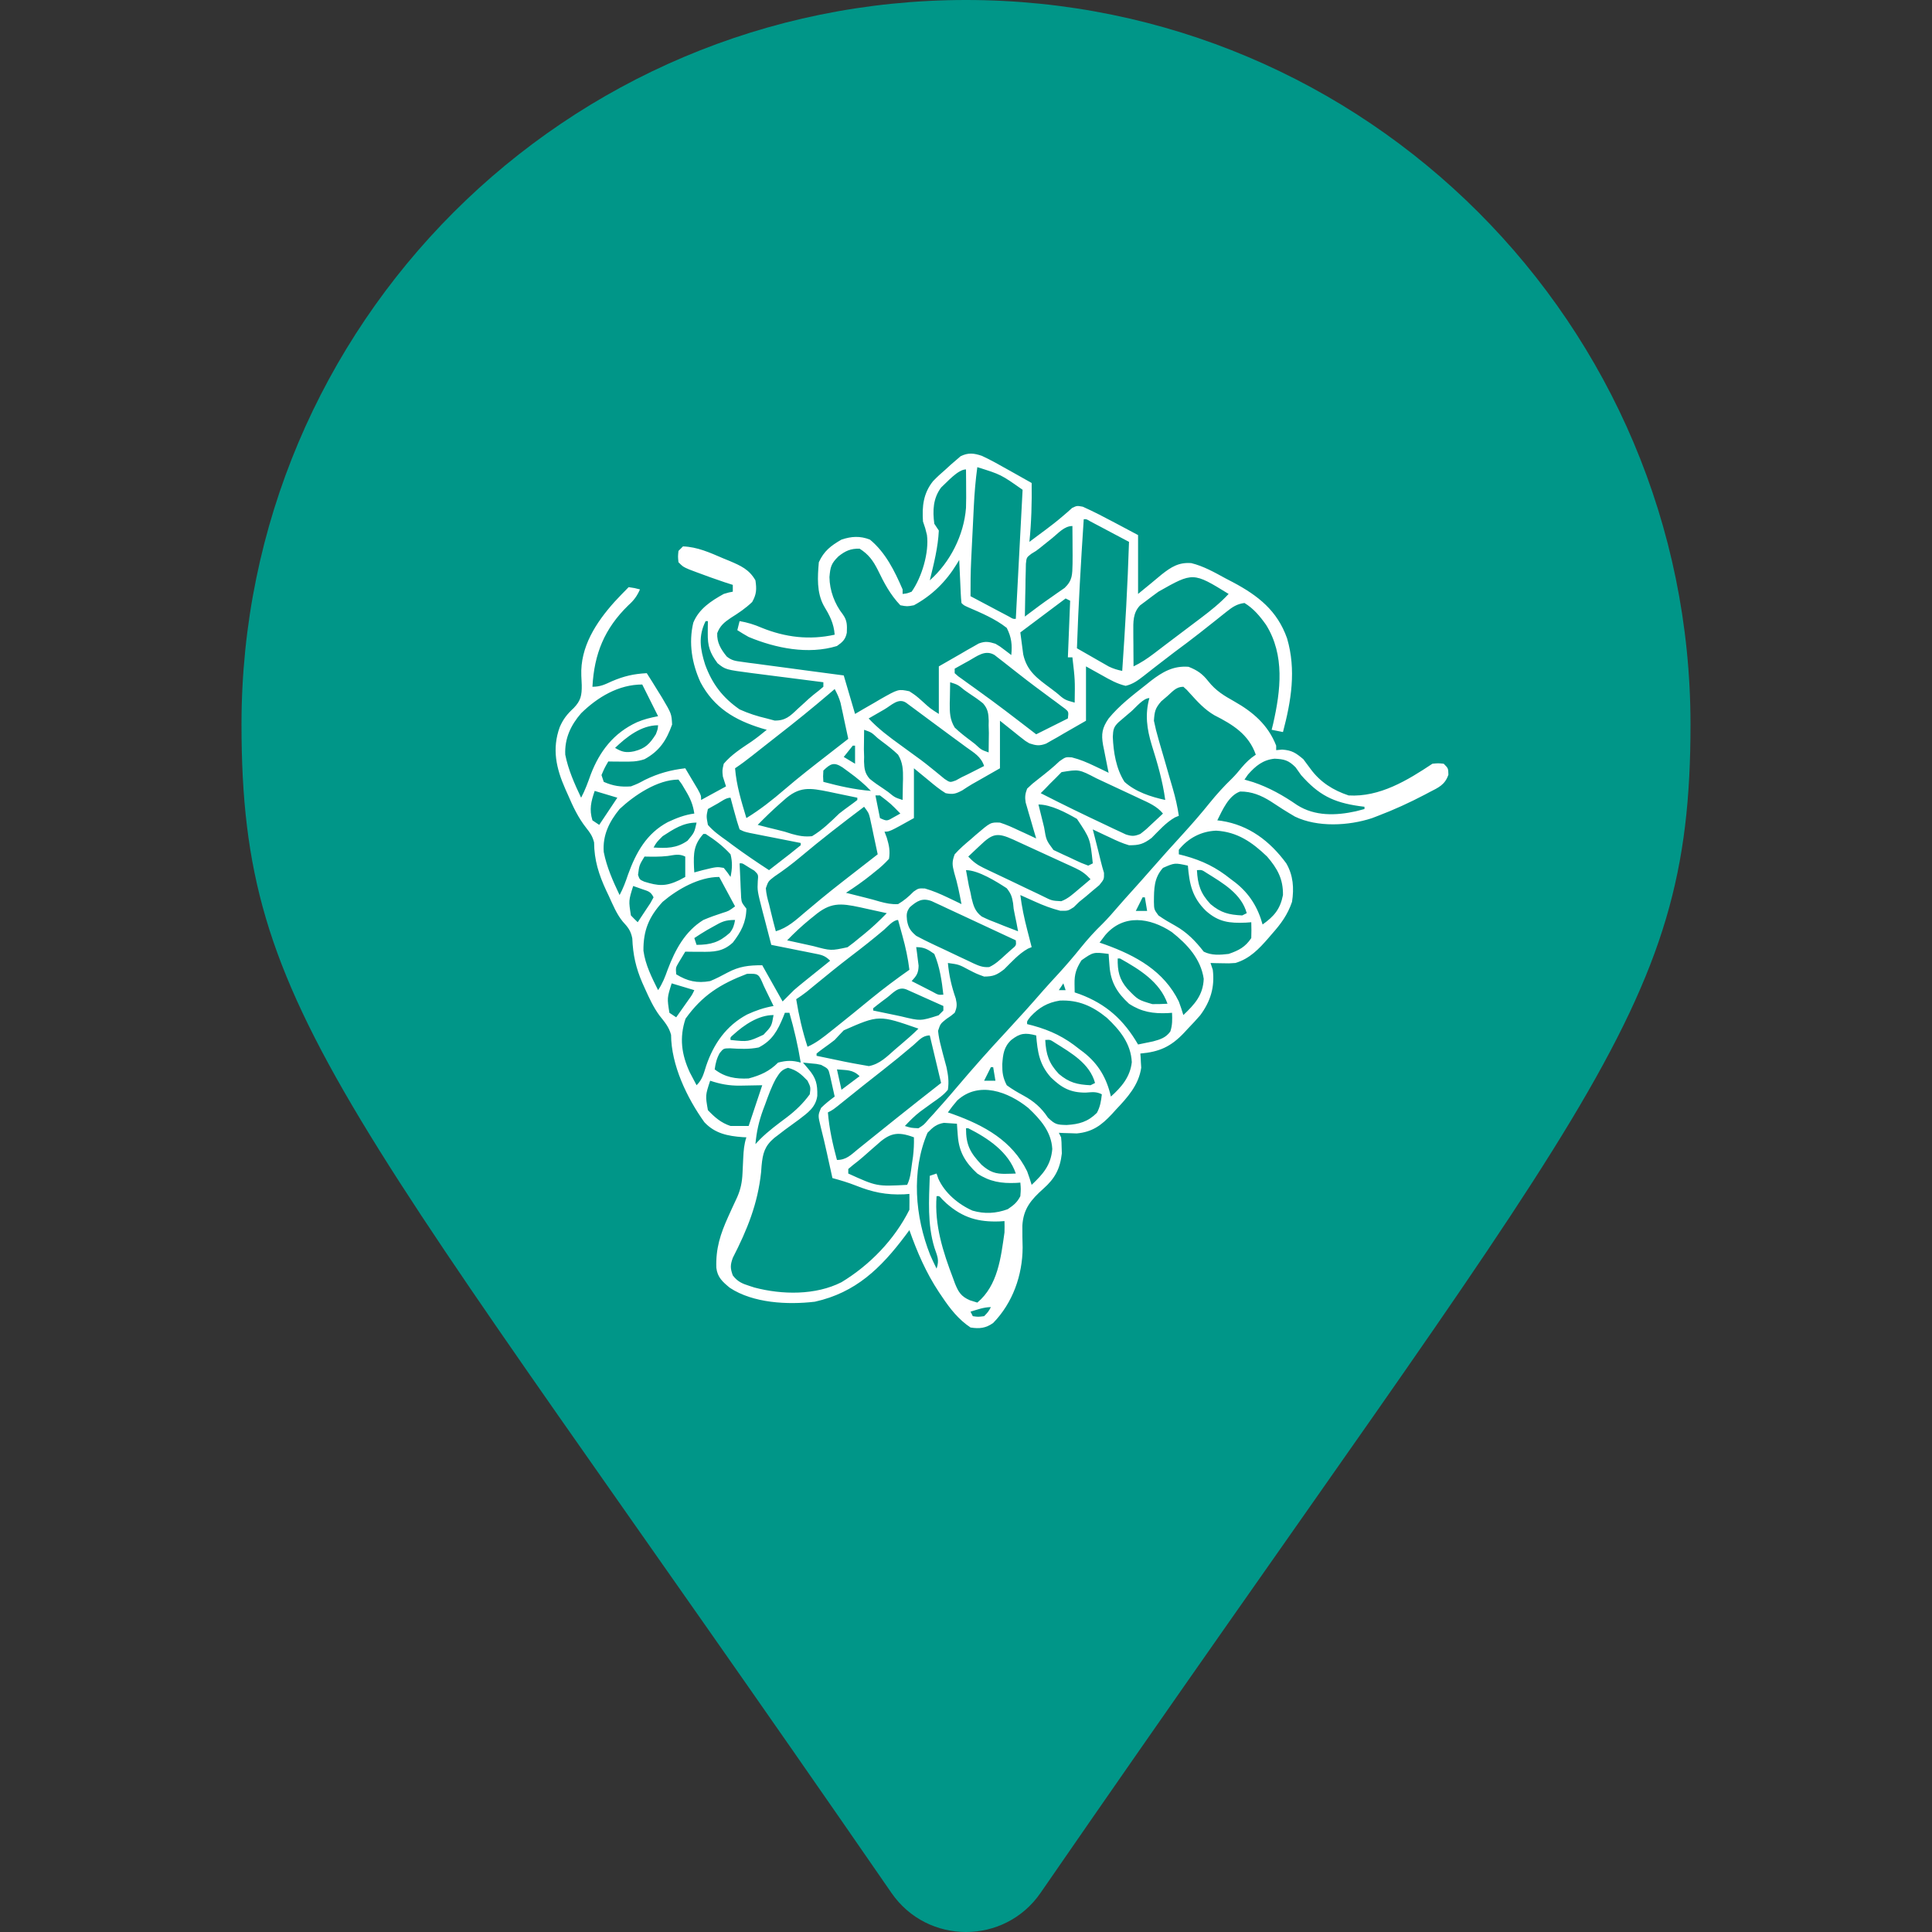 <svg
  xmlns="http://www.w3.org/2000/svg"
  viewBox="-64 -64 128 128"
  id="frog"
  class="pin"
>
  <rect x="-64" y="-64" width="128" height="128" fill="#333333" stroke="none"/>
  <g class="drop">
    <path
      fill="#009688"
      transform="scale(0.25) translate(-192,-256)"
      d="M172.268 501.67C26.97 291.031 0 269.413 0 192 0 85.961 85.961 0 192 0s192 85.961 192 192c0 77.413-26.97 99.031-172.268 309.67-9.535 13.774-29.93 13.773-39.464 0z"
    />
    <path
      fill="#ffffff"
      transform="translate(0,-20) scale(0.15) translate(-240,-156)"
              d="M 247.00,64.00
           C 250.93,65.83 254.68,67.92 258.44,70.06
             259.46,70.63 260.47,71.20 261.52,71.78
             264.02,73.18 266.51,74.58 269.00,76.00
             269.12,84.73 268.89,93.31 268.00,102.00
             269.81,100.65 271.63,99.29 273.44,97.94
             273.98,97.53 274.53,97.13 275.09,96.72
             277.66,94.80 280.15,92.87 282.59,90.77
             283.34,90.13 284.10,89.48 284.88,88.81
             285.53,88.22 286.19,87.63 286.87,87.02
             289.00,86.00 289.00,86.00 291.58,86.47
             296.46,88.65 301.16,91.11 305.88,93.62
             309.22,95.40 312.56,97.17 316.00,99.00
             316.00,107.58 316.00,116.16 316.00,125.00
             321.21,120.75 321.21,120.75 326.38,116.44
             330.63,113.08 334.00,110.95 339.52,111.39
             344.96,112.73 349.74,115.46 354.62,118.12
             355.72,118.69 356.81,119.26 357.94,119.85
             369.06,125.78 377.50,132.39 381.81,144.62
             385.91,158.57 383.64,172.22 380.00,186.00
             378.35,185.67 376.70,185.34 375.00,185.00
             375.32,183.69 375.32,183.69 375.66,182.35
             378.99,167.65 380.87,152.08 372.57,138.70
             369.88,134.89 367.03,131.44 363.00,129.00
             359.67,129.41 357.68,130.78 355.09,132.84
             354.36,133.43 353.62,134.01 352.86,134.61
             352.08,135.23 351.30,135.86 350.50,136.50
             348.87,137.79 347.23,139.08 345.60,140.37
             344.81,140.99 344.02,141.62 343.20,142.27
             339.54,145.15 335.82,147.92 332.08,150.69
             329.66,152.51 327.27,154.35 324.89,156.21
             324.17,156.77 323.45,157.32 322.72,157.89
             321.31,158.98 319.91,160.08 318.52,161.19
             315.87,163.23 313.79,164.81 310.52,165.59
             306.72,164.70 303.56,162.91 300.19,161.00
             297.82,159.68 295.44,158.36 293.00,157.00
             293.00,164.92 293.00,172.84 293.00,181.00
             289.80,182.84 286.61,184.67 283.31,186.56
             282.31,187.15 281.32,187.73 280.29,188.33
             279.49,188.78 278.69,189.23 277.86,189.69
             276.65,190.39 276.65,190.39 275.40,191.10
             272.44,192.21 270.98,191.98 268.00,191.00
             266.24,189.97 266.24,189.97 264.67,188.71
             264.15,188.31 263.64,187.91 263.11,187.49
             262.16,186.72 262.16,186.72 261.19,185.94
             259.15,184.31 257.10,182.68 255.00,181.00
             255.00,187.93 255.00,194.86 255.00,202.00
             248.31,205.81 248.31,205.81 246.24,207.00
             245.68,207.31 245.12,207.63 244.55,207.96
             243.94,208.30 243.33,208.65 242.71,209.00
             241.22,209.87 239.78,210.81 238.36,211.76
             235.46,213.29 234.23,213.65 231.00,213.00
             228.37,211.39 226.05,209.48 223.69,207.50
             221.48,205.69 219.27,203.87 217.00,202.00
             217.00,209.26 217.00,216.52 217.00,224.00
             206.25,230.00 206.25,230.00 204.00,230.00
             204.33,230.87 204.66,231.73 205.00,232.62
             206.05,236.18 206.52,238.33 206.00,242.00
             203.98,244.19 202.20,245.84 199.88,247.62
             199.31,248.09 198.74,248.55 198.15,249.03
             194.57,251.91 190.86,254.50 187.00,257.00
             189.87,257.75 192.75,258.48 195.63,259.17
             197.75,259.69 199.85,260.26 201.93,260.89
             204.77,261.65 207.05,262.15 210.00,262.00
             212.66,260.42 214.67,258.71 216.83,256.50
             219.00,255.00 219.00,255.00 221.83,255.09
             225.38,256.11 228.55,257.47 231.88,259.06
             233.03,259.61 234.18,260.16 235.37,260.72
             236.24,261.14 237.10,261.57 238.00,262.00
             237.11,257.32 236.23,252.74 234.81,248.19
             233.90,244.63 233.74,243.42 235.00,240.00
             237.21,237.50 239.70,235.39 242.25,233.25
             243.25,232.37 243.25,232.37 244.28,231.46
             250.87,225.83 250.87,225.83 255.00,226.00
             257.89,226.92 260.58,228.14 263.31,229.44
             264.42,229.95 264.42,229.95 265.56,230.46
             267.38,231.30 269.19,232.15 271.00,233.00
             270.63,231.75 270.25,230.49 269.87,229.20
             269.39,227.55 268.91,225.90 268.44,224.25
             268.19,223.43 267.94,222.60 267.69,221.75
             267.46,220.95 267.23,220.15 267.00,219.33
             266.78,218.59 266.57,217.86 266.35,217.11
             265.95,214.70 266.14,213.27 267.00,211.00
             269.29,208.82 269.29,208.82 272.19,206.56
             275.35,204.09 278.41,201.65 281.31,198.88
             284.00,197.00 284.00,197.00 286.74,197.19
             290.38,198.09 293.49,199.44 296.88,201.06
             298.03,201.61 299.18,202.16 300.37,202.72
             301.24,203.14 302.10,203.57 303.00,204.00
             302.87,203.37 302.73,202.74 302.60,202.09
             302.04,199.40 301.52,196.70 301.00,194.00
             300.85,193.26 300.70,192.53 300.54,191.77
             299.67,186.79 300.15,184.15 303.00,180.00
             307.72,174.24 313.67,169.71 319.50,165.12
             320.21,164.55 320.92,163.98 321.66,163.39
             326.78,159.45 331.56,156.65 338.29,157.18
             342.20,158.71 344.46,160.30 347.06,163.62
             350.33,167.74 353.93,169.92 358.44,172.44
             366.76,177.15 373.42,182.83 377.00,192.00
             377.00,192.66 377.00,193.32 377.00,194.00
             377.87,193.92 378.73,193.84 379.62,193.75
             384.01,194.07 385.62,195.18 389.00,198.00
             390.11,199.44 391.19,200.90 392.25,202.38
             396.54,208.18 402.18,211.73 409.00,214.00
             422.70,214.81 434.99,207.34 446.00,200.00
             448.56,199.75 448.56,199.75 451.00,200.00
             453.00,202.00 453.00,202.00 453.07,204.84
             451.58,209.25 448.75,210.50 444.81,212.50
             443.73,213.07 443.73,213.07 442.63,213.66
             435.92,217.17 429.09,220.31 422.00,223.00
             421.11,223.34 420.23,223.68 419.32,224.03
             408.99,227.43 395.26,228.15 385.30,223.35
             381.64,221.21 378.06,218.96 374.54,216.59
             370.34,213.96 366.12,212.22 361.07,212.27
             356.00,214.05 353.28,220.43 351.00,225.00
             351.61,225.07 352.21,225.15 352.84,225.23
             364.99,227.13 374.22,234.14 381.45,243.97
             384.55,249.28 384.93,254.98 384.00,261.00
             382.04,266.73 379.12,270.69 375.12,275.19
             374.35,276.09 374.35,276.09 373.56,277.01
             369.37,281.82 365.28,286.13 359.00,288.00
             356.11,288.20 356.11,288.20 353.19,288.12
             352.21,288.11 351.24,288.09 350.23,288.07
             349.49,288.05 348.76,288.02 348.00,288.00
             348.33,288.99 348.66,289.98 349.00,291.00
             349.93,298.63 348.03,304.91 343.46,311.08
             341.74,313.08 339.96,314.98 338.12,316.88
             337.53,317.52 336.93,318.17 336.31,318.84
             330.47,325.00 325.38,327.28 317.00,328.00
             317.05,328.56 317.09,329.11 317.14,329.69
             317.18,330.45 317.21,331.21 317.25,332.00
             317.30,332.74 317.34,333.48 317.39,334.25
             316.31,341.88 311.32,347.41 306.19,352.81
             305.60,353.47 305.01,354.12 304.40,354.79
             299.78,359.72 295.84,362.64 288.91,363.29
             287.50,363.24 287.50,363.24 286.06,363.19
             285.10,363.16 284.15,363.13 283.16,363.11
             282.45,363.07 281.73,363.04 281.00,363.00
             281.33,363.66 281.66,364.32 282.00,365.00
             282.20,367.10 282.20,367.10 282.25,369.62
             282.29,370.85 282.29,370.85 282.33,372.10
             281.56,378.93 279.27,383.19 274.16,387.71
             268.72,392.58 265.33,396.55 264.89,404.00
             264.87,407.24 264.92,410.46 265.01,413.69
             264.96,425.98 260.60,438.18 252.00,447.00
             248.74,449.32 245.94,449.62 242.00,449.00
             236.69,445.47 232.94,440.68 229.44,435.44
             228.97,434.74 228.49,434.04 228.01,433.33
             222.36,424.79 218.40,415.64 215.00,406.00
             214.36,406.86 213.72,407.71 213.06,408.60
             202.35,422.81 191.30,433.60 173.24,437.61
             161.24,439.04 145.95,438.25 135.69,431.47
             132.48,428.83 130.21,426.83 129.73,422.64
             129.43,414.10 131.51,407.72 135.00,400.00
             135.47,398.97 135.93,397.94 136.41,396.88
             137.25,395.02 138.11,393.18 138.98,391.34
             140.48,387.90 141.11,384.73 141.28,381.00
             141.32,380.26 141.36,379.51 141.39,378.75
             141.47,377.21 141.54,375.66 141.61,374.11
             141.77,370.87 141.97,368.10 143.00,365.00
             142.44,364.97 141.89,364.95 141.31,364.92
             134.77,364.44 129.07,363.30 124.45,358.33
             116.69,347.52 109.82,333.09 109.73,319.72
             108.78,316.18 106.86,314.05 104.61,311.20
             101.93,307.54 100.10,303.56 98.25,299.44
             97.86,298.57 97.46,297.70 97.06,296.80
             94.20,290.19 92.90,284.39 92.61,277.16
             91.94,273.71 90.72,272.24 88.38,269.69
             85.68,266.38 84.08,262.42 82.31,258.56
             81.92,257.74 81.53,256.92 81.13,256.08
             77.82,248.98 75.79,242.59 75.73,234.72
             74.96,231.86 74.07,230.62 72.25,228.32
             68.69,223.80 66.46,219.02 64.19,213.75
             63.79,212.87 63.40,211.98 62.99,211.07
             59.00,202.01 57.06,193.49 60.56,183.81
             62.13,180.19 63.88,178.04 66.75,175.38
             69.87,172.13 70.34,169.78 70.28,165.29
             70.22,163.89 70.15,162.48 70.09,161.07
             69.58,148.39 76.55,137.67 84.75,128.50
             86.80,126.30 88.87,124.13 91.00,122.00
             93.62,122.38 93.62,122.38 96.00,123.00
             94.68,125.98 93.30,127.84 90.88,130.00
             80.25,140.36 75.79,151.50 75.00,166.00
             78.53,166.00 80.42,165.02 83.62,163.56
             88.91,161.29 93.28,160.29 99.00,160.00
             100.70,162.65 102.36,165.31 104.00,168.00
             104.56,168.90 105.12,169.80 105.70,170.73
             109.94,177.91 109.94,177.91 110.19,182.69
             107.70,189.64 104.64,194.39 98.00,198.00
             94.58,199.14 91.91,199.10 88.31,199.06
             87.13,199.05 85.95,199.04 84.74,199.04
             83.83,199.02 82.93,199.01 82.00,199.00
             80.37,201.83 80.37,201.83 79.00,205.00
             79.33,205.99 79.66,206.98 80.00,208.00
             84.11,209.82 87.54,210.32 92.00,210.00
             95.10,208.79 95.10,208.79 98.19,207.12
             104.09,204.25 109.50,202.76 116.00,202.00
             117.17,203.96 118.34,205.91 119.50,207.88
             120.47,209.51 120.47,209.51 121.47,211.18
             123.00,214.00 123.00,214.00 123.00,216.00
             126.63,214.02 130.26,212.04 134.00,210.00
             133.55,208.58 133.09,207.15 132.62,205.69
             132.31,202.94 132.31,202.94 133.00,200.00
             136.37,195.98 140.94,193.11 145.26,190.20
             147.60,188.58 149.80,186.81 152.00,185.00
             151.24,184.78 150.48,184.56 149.69,184.34
             137.80,180.68 128.72,175.25 122.75,164.06
             118.95,155.78 117.41,146.68 119.55,137.70
             122.07,131.57 127.35,128.13 133.00,125.00
             135.31,124.31 135.31,124.31 137.00,124.00
             137.00,123.01 137.00,122.02 137.00,121.00
             135.78,120.61 134.57,120.22 133.31,119.81
             129.20,118.44 125.12,116.96 121.06,115.44
             119.41,114.82 119.41,114.82 117.72,114.18
             115.00,113.00 115.00,113.00 113.00,111.00
             112.75,108.50 112.75,108.50 113.00,106.00
             113.66,105.34 114.32,104.68 115.00,104.00
             121.39,104.24 126.87,106.75 132.69,109.25
             133.62,109.63 134.56,110.02 135.53,110.41
             140.47,112.52 144.23,114.15 147.00,119.00
             147.56,122.92 147.51,125.09 145.56,128.56
             142.64,131.35 139.54,133.44 136.12,135.57
             133.23,137.52 131.37,139.03 130.12,142.31
             129.93,146.50 131.72,149.41 134.30,152.62
             136.51,154.41 138.12,154.61 140.93,154.98
             141.93,155.12 142.93,155.26 143.96,155.41
             145.04,155.54 146.12,155.68 147.23,155.82
             148.34,155.98 149.44,156.13 150.58,156.28
             154.11,156.76 157.65,157.23 161.19,157.69
             163.58,158.01 165.98,158.33 168.37,158.66
             174.25,159.45 180.12,160.23 186.00,161.00
             187.65,166.61 189.30,172.22 191.00,178.00
             192.84,176.92 192.84,176.92 194.73,175.81
             196.36,174.87 197.99,173.94 199.62,173.00
             200.43,172.52 201.24,172.05 202.07,171.55
             210.14,166.97 210.14,166.97 215.00,168.00
             217.92,169.93 217.92,169.93 220.75,172.44
             224.15,175.55 224.15,175.55 228.00,178.00
             228.00,171.07 228.00,164.14 228.00,157.00
             231.22,155.13 234.45,153.28 237.69,151.44
             238.60,150.90 239.51,150.37 240.45,149.82
             241.34,149.32 242.22,148.82 243.14,148.31
             244.35,147.61 244.35,147.61 245.60,146.90
             248.52,145.81 250.05,146.09 253.00,147.00
             255.02,148.19 255.02,148.19 256.81,149.56
             257.42,150.02 258.02,150.47 258.64,150.94
             259.09,151.29 259.54,151.64 260.00,152.00
             260.46,147.43 260.10,144.12 258.00,140.00
             252.90,135.97 246.76,133.41 240.83,130.84
             239.00,130.00 239.00,130.00 238.00,129.00
             237.84,127.59 237.75,126.17 237.68,124.75
             237.62,123.47 237.62,123.47 237.56,122.16
             237.52,121.26 237.48,120.36 237.44,119.44
             237.39,118.54 237.35,117.63 237.31,116.71
             237.20,114.47 237.10,112.24 237.00,110.00
             236.63,110.61 236.26,111.22 235.88,111.85
             231.14,119.58 225.01,125.65 217.00,130.00
             214.00,130.56 214.00,130.56 211.00,130.00
             206.53,125.31 203.84,120.18 201.04,114.39
             198.95,110.27 197.01,107.54 193.00,105.00
             189.04,104.92 186.72,105.99 183.69,108.38
             180.42,111.57 180.08,113.06 179.69,117.56
             179.75,123.46 181.97,129.42 185.61,134.05
             187.57,136.81 187.48,138.80 187.36,142.10
             186.80,145.08 185.44,146.30 183.00,148.00
             170.32,151.89 155.90,148.97 144.00,144.00
             142.31,143.04 140.63,142.06 139.00,141.00
             139.50,139.02 139.50,139.02 140.00,137.00
             143.49,137.60 146.50,138.53 149.75,139.94
             160.18,144.17 170.87,145.47 182.00,143.00
             181.61,137.90 179.74,134.43 177.16,130.15
             174.01,124.30 174.43,117.47 175.00,111.00
             177.27,106.03 180.30,103.70 185.00,101.00
             189.38,99.54 193.21,99.30 197.56,101.00
             204.49,106.69 208.49,114.90 212.00,123.00
             212.00,123.66 212.00,124.32 212.00,125.00
             213.95,124.79 213.95,124.79 216.00,124.00
             220.48,117.65 223.78,106.65 222.75,98.94
             222.03,95.97 222.03,95.97 221.00,93.00
             220.55,86.30 221.14,80.59 225.44,75.19
             227.21,73.34 229.06,71.67 231.00,70.00
             231.73,69.33 232.46,68.66 233.21,67.97
             233.97,67.32 234.72,66.67 235.50,66.00
             236.19,65.40 236.88,64.80 237.59,64.19
             241.03,62.49 243.48,62.83 247.00,64.00 Z
           M 245.00,69.00
           C 244.22,74.74 243.74,80.43 243.46,86.21
             243.40,87.50 243.40,87.50 243.33,88.81
             243.24,90.60 243.16,92.40 243.07,94.20
             242.94,96.93 242.80,99.65 242.66,102.38
             242.58,104.14 242.49,105.90 242.40,107.65
             242.36,108.46 242.32,109.26 242.28,110.09
             242.03,115.40 241.97,120.68 242.00,126.00
             245.14,127.67 248.29,129.34 251.44,131.00
             252.34,131.48 253.23,131.95 254.16,132.45
             255.44,133.12 255.44,133.12 256.75,133.81
             257.93,134.44 257.93,134.44 259.14,135.08
             260.80,136.07 260.80,136.07 262.00,136.00
             262.99,117.19 263.98,98.38 265.00,79.00
             255.43,72.26 255.43,72.26 245.00,69.00 Z
           M 229.00,78.00
           C 225.43,82.83 225.23,88.16 226.00,94.00
             226.66,94.99 227.32,95.98 228.00,97.00
             227.64,104.52 225.79,111.71 224.00,119.00
             233.03,111.04 239.09,98.94 240.00,87.00
             240.10,84.00 240.10,81.00 240.06,78.00
             240.06,77.23 240.05,76.45 240.05,75.65
             240.04,73.77 240.02,71.88 240.00,70.00
             236.42,70.00 231.56,75.71 229.00,78.00 Z
           M 292.00,92.00
           C 290.75,110.99 289.64,129.97 289.00,149.00
             291.58,150.49 294.16,151.96 296.75,153.44
             297.48,153.86 298.21,154.28 298.96,154.71
             299.67,155.12 300.38,155.52 301.11,155.93
             302.08,156.49 302.08,156.49 303.08,157.06
             305.04,158.02 306.87,158.55 309.00,159.00
             310.31,140.00 311.40,121.03 312.00,102.00
             308.86,100.33 305.71,98.66 302.56,97.00
             301.66,96.52 300.77,96.05 299.84,95.55
             298.99,95.10 298.13,94.65 297.25,94.19
             296.46,93.77 295.67,93.35 294.86,92.92
             293.20,91.93 293.20,91.93 292.00,92.00 Z
           M 278.12,100.31
           C 276.88,101.31 275.63,102.31 274.38,103.30
             273.83,103.75 273.28,104.19 272.71,104.65
             271.00,106.00 271.00,106.00 268.83,107.29
             266.74,108.91 266.74,108.91 266.45,111.73
             266.43,112.80 266.41,113.87 266.39,114.98
             266.36,116.14 266.33,117.31 266.29,118.51
             266.28,119.72 266.26,120.94 266.25,122.19
             266.22,123.41 266.19,124.64 266.16,125.90
             266.09,128.94 266.04,131.97 266.00,135.00
             266.50,134.62 267.01,134.24 267.52,133.85
             270.77,131.40 274.02,128.96 277.37,126.66
             278.38,125.94 279.39,125.23 280.44,124.50
             281.98,123.43 281.98,123.43 283.56,122.34
             287.07,118.97 286.93,116.45 287.06,111.74
             287.10,109.20 287.09,106.67 287.06,104.12
             287.06,103.25 287.05,102.37 287.05,101.46
             287.04,99.31 287.02,97.15 287.00,95.00
             283.42,95.00 280.82,98.13 278.12,100.31 Z
           M 325.00,124.00
           C 324.04,124.71 323.08,125.41 322.09,126.14
             320.75,127.15 320.75,127.15 319.38,128.19
             318.56,128.80 317.74,129.41 316.90,130.04
             313.68,133.36 313.87,137.42 313.90,141.86
             313.91,142.75 313.91,143.64 313.91,144.55
             313.92,145.46 313.93,146.37 313.94,147.31
             313.94,148.24 313.95,149.18 313.95,150.13
             313.96,152.42 313.98,154.71 314.00,157.00
             317.28,155.41 320.03,153.59 322.94,151.38
             323.98,150.58 325.02,149.79 326.09,148.98
             326.69,148.52 327.30,148.06 327.91,147.59
             330.36,145.72 332.82,143.87 335.28,142.02
             337.17,140.60 339.05,139.17 340.94,137.75
             341.85,137.06 342.76,136.38 343.70,135.67
             348.10,132.34 352.24,129.05 356.00,125.00
             340.30,115.33 340.30,115.33 325.00,124.00 Z
           M 284.00,127.00
           C 274.10,134.43 274.10,134.43 264.00,142.00
             264.27,144.04 264.54,146.08 264.81,148.19
             264.96,149.34 265.11,150.48 265.27,151.67
             266.92,159.21 271.63,162.40 277.56,166.81
             278.34,167.41 279.12,168.01 279.93,168.62
             283.59,171.79 283.59,171.79 288.00,173.00
             288.16,162.95 288.16,162.95 287.00,153.00
             286.34,153.00 285.68,153.00 285.00,153.00
             285.33,144.75 285.66,136.50 286.00,128.00
             285.34,127.67 284.68,127.34 284.00,127.00 Z
           M 125.00,137.00
           C 121.68,143.64 122.61,149.32 124.75,156.12
             127.86,164.71 132.48,170.77 140.00,176.00
             143.91,177.77 147.82,179.03 152.00,180.00
             153.14,180.30 154.28,180.61 155.45,180.92
             160.23,181.03 162.35,178.95 165.62,175.81
             166.72,174.82 167.82,173.83 168.91,172.83
             169.43,172.35 169.95,171.87 170.48,171.37
             171.89,170.10 173.39,168.92 174.90,167.76
             175.59,167.18 176.29,166.60 177.00,166.00
             177.00,165.34 177.00,164.68 177.00,164.00
             175.89,163.86 174.77,163.72 173.62,163.57
             169.46,163.05 165.31,162.51 161.15,161.97
             159.35,161.74 157.56,161.51 155.76,161.29
             153.17,160.96 150.58,160.62 148.00,160.29
             146.80,160.14 146.80,160.14 145.59,159.99
             133.79,158.44 133.79,158.44 130.26,155.60
             126.83,150.95 125.87,148.02 125.94,142.31
             125.95,141.32 125.96,140.32 125.96,139.30
             125.98,138.54 125.99,137.78 126.00,137.00
             125.67,137.00 125.34,137.00 125.00,137.00 Z
           M 241.31,154.50
           C 240.71,154.83 240.10,155.17 239.47,155.51
             237.98,156.34 236.49,157.17 235.00,158.00
             235.00,158.66 235.00,159.32 235.00,160.00
             236.53,161.40 236.53,161.40 238.56,162.80
             239.33,163.36 240.10,163.92 240.90,164.50
             241.73,165.10 242.57,165.69 243.44,166.31
             245.17,167.57 246.91,168.83 248.64,170.09
             249.53,170.73 250.42,171.38 251.33,172.04
             255.49,175.10 259.59,178.23 263.69,181.38
             264.42,181.94 265.16,182.51 265.92,183.09
             267.61,184.39 269.31,185.69 271.00,187.00
             275.62,184.69 280.24,182.38 285.00,180.00
             285.35,177.05 285.35,177.05 283.71,175.67
             283.11,175.23 282.50,174.78 281.88,174.32
             280.86,173.55 280.86,173.55 279.82,172.77
             279.07,172.23 278.33,171.69 277.56,171.12
             276.01,169.97 274.46,168.81 272.90,167.65
             271.69,166.76 271.69,166.76 270.46,165.84
             268.01,164.01 265.60,162.14 263.19,160.25
             262.43,159.66 261.66,159.06 260.87,158.44
             259.39,157.29 257.92,156.13 256.45,154.96
             255.78,154.44 255.11,153.92 254.41,153.39
             253.83,152.92 253.24,152.46 252.63,151.99
             248.51,149.49 244.98,152.44 241.31,154.50 Z
           M 233.00,164.00
           C 232.95,166.40 232.91,168.79 232.88,171.19
             232.86,171.86 232.84,172.53 232.82,173.23
             232.78,177.31 232.87,180.48 235.00,184.00
             237.21,186.14 239.60,187.97 242.06,189.81
             242.71,190.31 243.36,190.82 244.03,191.33
             246.75,193.85 246.75,193.85 250.00,195.00
             250.03,193.17 250.05,191.33 250.06,189.50
             250.07,188.48 250.09,187.46 250.10,186.41
             250.07,185.28 250.03,184.16 250.00,183.00
             250.01,182.35 250.02,181.69 250.04,181.02
             249.93,177.83 249.68,175.77 247.53,173.33
             245.59,171.75 243.60,170.37 241.50,169.00
             240.80,168.51 240.09,168.02 239.37,167.52
             236.42,165.10 236.42,165.10 233.00,164.00 Z
           M 70.00,177.71
           C 65.43,182.95 62.66,188.89 63.00,196.00
             64.32,202.68 67.09,208.87 70.00,215.00
             71.77,211.69 72.99,208.29 74.25,204.75
             78.21,194.41 84.43,186.40 94.62,181.69
             97.85,180.31 100.45,179.71 104.00,179.00
             101.69,174.38 99.38,169.76 97.00,165.00
             86.57,165.00 77.30,170.55 70.00,177.71 Z
           M 328.94,170.12
           C 328.04,170.89 327.14,171.66 326.21,172.45
             323.53,175.54 323.28,176.94 323.00,181.00
             323.58,183.84 324.23,186.49 325.05,189.25
             325.39,190.41 325.39,190.41 325.72,191.60
             326.43,194.07 327.15,196.54 327.88,199.00
             328.59,201.46 329.30,203.93 330.00,206.40
             330.44,207.93 330.89,209.46 331.34,210.99
             332.49,214.97 333.41,218.88 334.00,223.00
             333.45,223.23 332.90,223.45 332.33,223.68
             328.28,225.97 325.23,229.52 321.95,232.79
             318.37,235.47 316.47,236.03 312.00,236.00
             309.04,235.14 306.33,233.91 303.56,232.56
             302.83,232.22 302.10,231.89 301.35,231.54
             299.56,230.71 297.78,229.86 296.00,229.00
             296.28,230.09 296.55,231.17 296.84,232.29
             297.21,233.73 297.57,235.18 297.94,236.62
             298.12,237.34 298.30,238.05 298.49,238.79
             298.85,240.20 299.19,241.61 299.52,243.02
             299.94,244.77 300.44,246.49 300.95,248.20
             301.00,251.00 301.00,251.00 298.87,253.63
             297.88,254.46 296.89,255.28 295.88,256.12
             294.90,256.95 293.93,257.78 292.93,258.63
             291.48,259.80 291.48,259.80 290.00,261.00
             289.20,261.78 288.40,262.56 287.57,263.37
             285.00,265.00 285.00,265.00 281.65,264.94
             277.74,263.93 274.23,262.61 270.56,260.94
             269.93,260.66 269.29,260.37 268.63,260.08
             267.09,259.40 265.54,258.70 264.00,258.00
             264.66,263.27 265.73,268.30 267.06,273.44
             267.25,274.17 267.44,274.90 267.63,275.65
             268.08,277.44 268.54,279.22 269.00,281.00
             268.45,281.23 267.90,281.45 267.34,281.68
             263.26,283.98 260.18,287.52 256.85,290.79
             253.64,293.28 252.05,293.99 248.00,294.00
             244.68,292.79 244.68,292.79 241.31,291.06
             236.87,288.67 236.87,288.67 232.00,288.00
             232.51,293.56 233.64,298.42 235.48,303.70
             236.07,306.30 236.06,307.56 235.00,310.00
             233.34,311.39 233.34,311.39 231.38,312.69
             228.70,314.83 228.70,314.83 227.66,317.96
             227.90,320.40 228.38,322.63 229.00,325.00
             229.25,325.99 229.50,326.98 229.76,328.00
             230.28,330.01 230.81,332.01 231.38,334.01
             232.13,337.62 232.54,340.32 232.00,344.00
             230.09,346.33 227.78,347.93 225.31,349.62
             224.06,350.53 222.80,351.44 221.55,352.35
             220.95,352.79 220.35,353.22 219.73,353.67
             217.25,355.58 215.15,357.73 213.00,360.00
             215.78,360.85 215.78,360.85 219.00,361.00
             221.43,359.46 221.43,359.46 223.44,357.06
             224.21,356.22 224.99,355.38 225.79,354.52
             226.52,353.69 227.25,352.86 228.00,352.00
             228.56,351.38 229.13,350.75 229.71,350.11
             231.94,347.61 234.11,345.05 236.28,342.50
             243.20,334.34 250.28,326.36 257.57,318.54
             263.20,312.47 268.74,306.33 274.16,300.08
             276.37,297.58 278.62,295.14 280.88,292.69
             284.28,288.97 287.53,285.18 290.69,281.25
             293.72,277.49 296.86,274.02 300.33,270.66
             302.72,268.28 304.91,265.73 307.12,263.17
             309.22,260.75 311.35,258.37 313.50,256.00
             316.19,253.02 318.86,250.03 321.50,247.00
             326.34,241.44 331.29,235.97 336.26,230.53
             340.18,226.22 343.97,221.85 347.62,217.31
             350.71,213.49 353.91,209.96 357.44,206.56
             358.97,205.03 360.33,203.44 361.69,201.75
             363.68,199.39 365.45,197.70 368.00,196.00
             364.87,187.00 357.85,182.71 349.69,178.57
             345.41,176.07 342.30,172.65 339.00,169.00
             337.49,167.29 337.49,167.29 336.00,166.00
             332.79,166.00 331.30,168.07 328.94,170.12 Z
           M 182.00,167.00
           C 181.22,167.67 180.45,168.33 179.65,169.02
             172.18,175.40 164.57,181.56 156.81,187.59
             154.91,189.07 153.01,190.57 151.11,192.07
             150.47,192.57 149.84,193.07 149.18,193.59
             147.96,194.55 146.75,195.51 145.53,196.47
             143.07,198.41 140.61,200.26 138.00,202.00
             138.61,209.63 140.80,216.70 143.00,224.00
             149.05,220.29 154.47,216.01 159.84,211.39
             166.06,206.05 172.52,201.02 179.00,196.00
             179.95,195.26 180.90,194.52 181.88,193.75
             183.92,192.17 185.96,190.58 188.00,189.00
             187.38,186.08 186.76,183.17 186.12,180.25
             185.95,179.43 185.78,178.60 185.60,177.75
             185.42,176.95 185.25,176.15 185.07,175.33
             184.91,174.59 184.76,173.86 184.59,173.11
             183.97,170.90 183.09,169.02 182.00,167.00 Z
           M 313.00,176.88
           C 312.02,177.71 312.02,177.71 311.02,178.56
             310.39,179.09 309.77,179.63 309.12,180.18
             308.55,180.67 307.98,181.16 307.38,181.67
             305.14,183.83 305.00,184.97 304.84,188.12
             305.12,194.92 306.28,202.16 310.00,208.00
             314.90,212.43 321.64,214.62 328.00,216.00
             326.87,207.65 324.56,199.72 322.03,191.70
             319.89,184.62 318.99,178.21 321.00,171.00
             318.29,171.00 314.98,175.17 313.00,176.88 Z
           M 203.94,176.00
           C 203.27,176.38 202.61,176.76 201.93,177.16
             200.28,178.10 198.64,179.05 197.00,180.00
             201.25,184.56 206.02,188.11 211.06,191.75
             220.90,198.88 220.90,198.88 224.74,201.98
             225.28,202.42 225.82,202.85 226.37,203.29
             227.78,204.42 229.17,205.57 230.55,206.72
             232.93,208.31 232.93,208.31 235.49,207.38
             236.32,206.93 237.15,206.47 238.00,206.00
             239.32,205.36 239.32,205.36 240.68,204.71
             241.55,204.27 242.42,203.83 243.31,203.38
             244.20,202.93 245.08,202.48 245.99,202.02
             246.65,201.69 247.32,201.35 248.00,201.00
             246.60,196.81 243.58,195.19 240.12,192.69
             239.43,192.17 238.73,191.66 238.01,191.13
             236.49,190.01 234.97,188.90 233.45,187.79
             230.87,185.91 228.31,184.00 225.75,182.10
             224.02,180.81 222.29,179.53 220.56,178.25
             219.31,177.32 219.31,177.32 218.03,176.37
             217.26,175.80 216.49,175.23 215.69,174.64
             215.00,174.13 214.31,173.62 213.60,173.09
             210.17,170.75 207.10,174.17 203.94,176.00 Z
           M 85.00,193.00
           C 88.10,194.86 89.90,195.24 93.44,194.50
             98.41,193.24 100.26,191.28 103.00,187.00
             103.85,184.78 103.85,184.78 104.00,183.00
             96.56,183.00 90.09,188.13 85.00,193.00 Z
           M 195.00,185.00
           C 194.97,186.83 194.95,188.67 194.94,190.50
             194.93,191.52 194.91,192.54 194.90,193.59
             194.93,194.72 194.97,195.84 195.00,197.00
             194.99,197.65 194.98,198.31 194.96,198.98
             195.07,202.17 195.32,204.23 197.47,206.67
             199.41,208.25 201.40,209.63 203.50,211.00
             204.20,211.49 204.91,211.98 205.63,212.48
             208.58,214.90 208.58,214.90 212.00,216.00
             212.05,213.60 212.09,211.21 212.12,208.81
             212.14,208.14 212.16,207.47 212.18,206.77
             212.22,202.69 212.13,199.52 210.00,196.00
             207.79,193.86 205.40,192.03 202.94,190.19
             202.29,189.69 201.64,189.18 200.97,188.67
             198.25,186.15 198.25,186.15 195.00,185.00 Z
           M 190.00,192.00
           C 188.64,193.65 187.31,195.31 186.00,197.00
             188.47,198.49 188.47,198.49 191.00,200.00
             191.00,197.36 191.00,194.72 191.00,192.00
             190.67,192.00 190.34,192.00 190.00,192.00 Z
           M 364.56,204.75
           C 363.79,205.86 363.79,205.86 363.00,207.00
             364.26,207.37 365.52,207.74 366.81,208.12
             373.82,210.46 380.19,214.06 386.25,218.25
             394.07,223.23 403.39,222.94 412.19,221.00
             413.45,220.67 414.70,220.34 416.00,220.00
             416.00,219.67 416.00,219.34 416.00,219.00
             415.23,218.90 414.45,218.80 413.66,218.70
             402.13,217.05 395.72,213.75 388.00,205.00
             387.18,203.86 386.37,202.71 385.56,201.56
             382.46,198.46 380.58,197.97 376.28,197.77
             371.15,198.29 367.95,200.93 364.56,204.75 Z
           M 177.00,203.00
           C 176.84,205.58 176.84,205.58 177.00,208.00
             184.01,209.88 190.76,211.40 198.00,212.00
             195.02,208.87 191.87,206.29 188.38,203.75
             187.41,203.04 186.45,202.34 185.46,201.61
             181.66,199.12 180.16,199.95 177.00,203.00 Z
           M 282.20,203.70
           C 280.96,204.96 280.96,204.96 279.69,206.25
             278.85,207.08 278.00,207.91 277.14,208.77
             276.43,209.50 275.73,210.24 275.00,211.00
             274.34,211.66 273.68,212.32 273.00,213.00
             282.49,217.87 292.09,222.53 301.75,227.06
             302.80,227.56 303.84,228.06 304.92,228.58
             306.41,229.27 306.41,229.27 307.92,229.97
             309.25,230.60 309.25,230.60 310.60,231.23
             313.29,232.09 314.41,232.06 317.00,231.00
             319.65,228.93 319.65,228.93 322.25,226.44
             323.14,225.61 324.03,224.78 324.95,223.93
             325.63,223.30 326.30,222.66 327.00,222.00
             324.29,218.73 320.72,217.24 316.95,215.50
             316.26,215.17 315.57,214.85 314.86,214.51
             313.41,213.83 311.95,213.15 310.49,212.47
             308.27,211.45 306.06,210.40 303.84,209.36
             302.42,208.70 301.00,208.03 299.58,207.37
             298.92,207.06 298.27,206.75 297.60,206.44
             289.91,202.43 289.91,202.43 282.20,203.70 Z
           M 87.00,220.00
           C 82.39,225.64 79.44,231.61 80.00,239.00
             81.31,245.69 84.08,251.87 87.00,258.00
             88.58,255.03 89.69,252.06 90.75,248.88
             94.27,239.15 98.94,230.78 108.27,225.79
             112.10,224.00 115.78,222.54 120.00,222.00
             119.42,217.99 118.16,215.14 116.06,211.69
             115.54,210.80 115.01,209.92 114.47,209.01
             113.99,208.35 113.50,207.68 113.00,207.00
             103.77,207.00 93.49,213.93 87.00,220.00 Z
           M 159.44,216.19
           C 158.89,216.67 158.34,217.15 157.77,217.65
             154.38,220.64 151.16,223.78 148.00,227.00
             150.85,227.76 153.71,228.48 156.58,229.16
             160.00,230.00 160.00,230.00 163.05,231.00
             166.29,231.89 168.64,232.33 172.00,232.00
             176.60,229.23 180.15,225.72 184.00,222.00
             185.56,220.78 187.14,219.59 188.75,218.44
             189.85,217.65 190.94,216.84 192.00,216.00
             192.00,215.67 192.00,215.34 192.00,215.00
             188.79,214.32 185.58,213.66 182.38,213.00
             181.02,212.71 181.02,212.71 179.64,212.42
             170.92,210.64 166.34,209.85 159.44,216.19 Z
           M 76.00,212.00
           C 74.39,216.73 73.53,220.15 75.00,225.00
             76.49,225.99 76.49,225.99 78.00,227.00
             78.61,226.08 78.61,226.08 79.24,225.14
             81.49,221.76 83.75,218.38 86.00,215.00
             82.70,214.01 79.40,213.02 76.00,212.00 Z
           M 200.00,214.00
           C 200.66,217.30 201.32,220.60 202.00,224.00
             205.07,225.40 205.07,225.40 208.19,223.56
             209.12,223.05 210.04,222.53 211.00,222.00
             206.79,217.66 206.79,217.66 202.00,214.00
             201.34,214.00 200.68,214.00 200.00,214.00 Z
           M 130.44,217.50
           C 129.61,217.96 128.78,218.43 127.93,218.91
             127.30,219.27 126.66,219.63 126.00,220.00
             125.29,223.20 125.29,223.20 126.00,227.00
             128.44,229.84 131.39,231.90 134.44,234.06
             135.22,234.65 136.00,235.23 136.81,235.84
             142.08,239.75 147.51,243.41 153.00,247.00
             155.34,245.19 157.67,243.38 160.00,241.56
             160.67,241.05 161.34,240.53 162.02,240.00
             163.70,238.69 165.35,237.35 167.00,236.00
             167.00,235.67 167.00,235.34 167.00,235.00
             166.25,234.85 165.51,234.71 164.74,234.56
             161.37,233.90 158.00,233.23 154.62,232.56
             153.45,232.33 152.27,232.10 151.06,231.87
             149.38,231.53 149.38,231.53 147.66,231.19
             146.63,230.99 145.59,230.78 144.52,230.57
             142.00,230.00 142.00,230.00 140.00,229.00
             139.20,226.64 138.51,224.34 137.88,221.94
             137.69,221.27 137.51,220.61 137.32,219.93
             136.88,218.29 136.44,216.64 136.00,215.00
             134.00,215.00 132.12,216.55 130.44,217.50 Z
           M 272.00,218.00
           C 272.64,220.60 273.29,223.21 273.94,225.81
             274.12,226.55 274.30,227.29 274.49,228.05
             275.43,233.78 275.43,233.78 278.64,238.09
             279.34,238.42 280.03,238.74 280.75,239.08
             281.50,239.43 282.26,239.79 283.03,240.16
             283.83,240.52 284.62,240.88 285.44,241.25
             286.23,241.63 287.02,242.00 287.83,242.39
             290.86,243.82 290.86,243.82 294.00,245.00
             294.66,244.67 295.32,244.34 296.00,244.00
             294.86,233.10 294.86,233.10 289.01,224.36
             284.34,221.67 277.54,218.00 272.00,218.00 Z
           M 195.00,219.00
           C 185.45,226.19 176.01,233.48 166.86,241.18
             163.15,244.29 159.40,247.11 155.38,249.81
             152.67,251.89 152.67,251.89 151.59,254.99
             151.77,257.47 152.31,259.61 153.00,262.00
             153.25,263.07 153.51,264.14 153.77,265.24
             154.47,268.17 155.22,271.09 156.00,274.00
             161.25,272.43 164.85,269.05 168.94,265.56
             170.46,264.29 171.98,263.02 173.50,261.75
             174.25,261.12 175.01,260.48 175.79,259.83
             178.98,257.19 182.23,254.62 185.50,252.06
             186.07,251.62 186.64,251.17 187.22,250.72
             188.81,249.48 190.41,248.24 192.00,247.00
             192.95,246.26 193.89,245.53 194.87,244.77
             196.91,243.17 198.95,241.59 201.00,240.00
             200.38,237.06 199.76,234.12 199.12,231.19
             198.95,230.35 198.78,229.52 198.60,228.66
             198.42,227.86 198.25,227.06 198.07,226.23
             197.91,225.49 197.76,224.75 197.59,223.99
             197.02,221.71 197.02,221.71 195.00,219.00 Z
           M 106.00,232.00
           C 103.37,234.62 103.37,234.62 102.00,237.00
             107.73,237.34 112.11,237.41 117.00,234.00
             120.02,230.39 120.02,230.39 121.00,226.00
             115.08,226.00 110.90,228.83 106.00,232.00 Z
           M 334.00,238.00
           C 334.00,238.66 334.00,239.32 334.00,240.00
             334.82,240.21 335.64,240.42 336.49,240.63
             344.55,242.85 350.51,245.77 357.00,251.00
             357.99,251.74 357.99,251.74 359.00,252.50
             365.18,257.38 368.91,263.40 371.00,271.00
             376.10,267.37 378.77,264.23 380.00,258.00
             380.11,250.93 377.58,246.31 373.00,241.00
             366.36,234.63 359.83,230.09 350.50,229.56
             343.92,229.80 338.12,232.85 334.00,238.00 Z
           M 124.00,231.00
           C 119.73,235.79 119.62,239.50 119.86,245.80
             119.91,246.53 119.95,247.25 120.00,248.00
             121.22,247.67 122.43,247.34 123.69,247.00
             129.94,245.48 129.94,245.48 133.00,246.00
             134.64,248.02 134.64,248.02 136.00,250.00
             136.73,246.45 136.91,243.53 136.00,240.00
             132.74,236.40 129.07,233.63 125.00,231.00
             124.67,231.00 124.34,231.00 124.00,231.00 Z
           M 246.31,236.00
           C 245.80,236.48 245.29,236.95 244.76,237.45
             243.50,238.62 242.25,239.81 241.00,241.00
             243.04,243.20 244.88,244.62 247.58,245.92
             248.29,246.26 249.00,246.60 249.73,246.96
             250.49,247.32 251.24,247.68 252.03,248.05
             252.81,248.42 253.60,248.80 254.41,249.18
             256.07,249.97 257.73,250.76 259.39,251.54
             261.93,252.75 264.46,253.97 267.00,255.19
             268.61,255.96 270.23,256.72 271.84,257.48
             272.60,257.85 273.35,258.22 274.13,258.60
             277.93,260.49 277.93,260.49 282.06,260.72
             285.12,259.59 287.27,257.53 289.75,255.44
             290.73,254.61 291.72,253.78 292.73,252.93
             293.48,252.30 294.23,251.66 295.00,251.00
             292.93,248.75 291.08,247.37 288.31,246.10
             287.58,245.76 286.85,245.42 286.10,245.07
             285.31,244.71 284.53,244.36 283.72,243.99
             282.91,243.62 282.10,243.24 281.26,242.86
             279.55,242.07 277.84,241.29 276.13,240.51
             273.51,239.32 270.89,238.11 268.27,236.90
             266.61,236.13 264.94,235.37 263.28,234.61
             262.10,234.07 262.10,234.07 260.90,233.51
             253.80,230.30 251.76,230.79 246.31,236.00 Z
           M 108.24,240.74
           C 104.81,241.14 101.45,241.06 98.00,241.00
             95.68,244.81 95.68,244.81 95.14,249.09
             95.85,251.16 95.85,251.16 97.89,252.08
             104.13,254.01 107.30,254.28 113.31,251.44
             114.20,250.96 115.09,250.49 116.00,250.00
             116.00,247.03 116.00,244.06 116.00,241.00
             113.27,239.63 111.18,240.32 108.24,240.74 Z
           M 140.00,244.00
           C 140.11,246.77 140.24,249.54 140.38,252.31
             140.41,253.10 140.44,253.88 140.47,254.69
             140.51,255.45 140.55,256.21 140.59,256.99
             140.63,258.03 140.63,258.03 140.68,259.10
             140.92,261.33 140.92,261.33 143.00,264.00
             142.88,270.09 140.63,274.29 137.00,279.00
             132.57,283.04 128.66,283.12 122.81,283.06
             121.54,283.05 120.27,283.04 118.96,283.04
             117.49,283.02 117.49,283.02 116.00,283.00
             115.34,284.09 114.68,285.19 114.00,286.31
             113.44,287.23 113.44,287.23 112.88,288.18
             111.78,290.11 111.78,290.11 112.00,293.00
             117.02,296.09 121.24,297.02 127.00,296.00
             129.66,294.90 132.13,293.62 134.65,292.25
             139.90,289.46 144.06,289.00 150.00,289.00
             154.45,296.92 154.45,296.92 159.00,305.00
             160.65,303.35 162.30,301.70 164.00,300.00
             165.31,298.87 166.64,297.75 167.99,296.67
             168.69,296.10 169.40,295.53 170.13,294.94
             170.85,294.36 171.57,293.78 172.31,293.19
             173.05,292.59 173.79,291.99 174.56,291.38
             176.37,289.92 178.18,288.46 180.00,287.00
             177.52,284.52 175.98,284.40 172.55,283.71
             170.94,283.38 170.94,283.38 169.29,283.05
             167.60,282.71 167.60,282.71 165.88,282.38
             164.74,282.15 163.60,281.92 162.43,281.68
             159.62,281.11 156.81,280.55 154.00,280.00
             152.99,276.15 151.99,272.29 151.00,268.44
             150.71,267.35 150.43,266.27 150.13,265.15
             147.82,256.07 147.82,256.07 148.03,251.91
             148.31,248.98 148.31,248.98 146.50,247.22
             145.86,246.84 145.22,246.46 144.56,246.06
             143.92,245.66 143.29,245.26 142.63,244.85
             141.16,243.92 141.16,243.92 140.00,244.00 Z
           M 327.00,246.00
           C 322.98,250.50 323.05,255.18 323.00,261.00
             323.07,264.37 323.07,264.37 325.00,267.00
             327.41,268.70 329.88,270.14 332.46,271.56
             337.67,274.51 341.33,278.28 345.00,283.00
             348.49,284.74 352.19,284.45 356.00,284.00
             360.48,282.46 363.35,280.98 366.00,277.00
             366.08,274.67 366.09,272.33 366.00,270.00
             365.23,270.06 364.45,270.12 363.66,270.18
             356.32,270.49 351.58,269.94 346.00,265.00
             339.90,259.04 338.68,253.19 338.00,245.00
             332.18,243.73 332.18,243.73 327.00,246.00 Z
           M 240.00,247.00
           C 240.26,248.48 240.54,249.96 240.81,251.44
             240.96,252.26 241.11,253.08 241.27,253.93
             241.51,254.95 241.75,255.96 242.00,257.00
             242.14,257.72 242.28,258.45 242.42,259.20
             243.28,262.73 243.97,265.22 246.93,267.47
             249.31,268.67 251.69,269.64 254.19,270.56
             255.03,270.90 255.88,271.24 256.75,271.60
             258.82,272.43 260.90,273.23 263.00,274.00
             262.57,271.59 262.11,269.19 261.58,266.79
             261.00,264.00 261.00,264.00 260.80,261.61
             260.33,258.71 259.84,257.33 258.00,255.00
             253.51,252.07 245.41,247.00 240.00,247.00 Z
           M 342.00,247.00
           C 342.34,253.39 343.58,257.30 348.00,262.00
             352.61,265.89 356.14,266.71 362.00,267.00
             362.66,266.67 363.32,266.34 364.00,266.00
             361.65,257.39 353.46,252.74 346.36,248.29
             344.15,246.84 344.15,246.84 342.00,247.00 Z
           M 106.00,261.00
           C 99.96,267.59 97.44,273.61 97.53,282.57
             98.39,288.87 101.19,294.34 104.00,300.00
             106.02,296.96 107.03,294.30 108.25,290.88
             111.55,282.19 115.88,274.02 124.00,269.00
             126.82,267.80 129.63,266.79 132.55,265.86
             135.21,265.04 135.21,265.04 138.00,263.00
             135.69,258.71 133.38,254.42 131.00,250.00
             122.14,250.00 112.68,255.33 106.00,261.00 Z
           M 93.00,254.00
           C 90.97,260.47 90.97,260.47 92.00,267.00
             92.97,268.03 93.97,269.03 95.00,270.00
             96.20,268.21 97.38,266.42 98.56,264.62
             99.22,263.63 99.89,262.63 100.57,261.60
             101.28,260.31 101.28,260.31 102.00,259.00
             100.69,256.39 99.64,256.32 96.94,255.38
             96.20,255.11 95.47,254.85 94.71,254.59
             94.15,254.39 93.58,254.20 93.00,254.00 Z
           M 318.00,259.00
           C 317.01,260.98 316.02,262.96 315.00,265.00
             316.65,265.00 318.30,265.00 320.00,265.00
             319.67,263.02 319.34,261.04 319.00,259.00
             318.67,259.00 318.34,259.00 318.00,259.00 Z
           M 215.18,263.37
           C 213.67,265.46 213.69,266.58 213.94,269.12
             214.49,272.42 215.47,273.85 218.00,276.00
             220.23,277.21 222.43,278.32 224.71,279.39
             225.37,279.70 226.02,280.01 226.69,280.33
             228.07,280.98 229.44,281.62 230.82,282.26
             232.93,283.25 235.03,284.25 237.13,285.26
             238.47,285.89 239.81,286.51 241.15,287.14
             241.78,287.44 242.40,287.74 243.05,288.06
             245.57,289.21 247.47,290.05 250.27,289.80
             253.02,288.53 255.02,286.60 257.25,284.56
             258.14,283.76 259.03,282.96 259.95,282.13
             262.23,280.25 262.23,280.25 262.00,278.00
             256.50,275.43 251.00,272.87 245.50,270.31
             243.63,269.44 241.76,268.57 239.89,267.69
             237.20,266.43 234.51,265.19 231.82,263.94
             230.99,263.54 230.15,263.15 229.29,262.74
             228.51,262.38 227.72,262.02 226.92,261.65
             226.23,261.33 225.55,261.01 224.84,260.68
             220.68,259.14 218.39,260.58 215.18,263.37 Z
           M 172.94,267.19
           C 172.34,267.67 171.74,268.15 171.12,268.65
             167.53,271.58 164.22,274.67 161.00,278.00
             164.04,278.68 167.08,279.34 170.12,280.00
             171.41,280.29 171.41,280.29 172.72,280.58
             180.34,282.63 180.34,282.63 187.69,281.04
             189.56,279.71 191.31,278.29 193.06,276.81
             193.66,276.33 194.26,275.85 194.88,275.35
             198.47,272.42 201.78,269.33 205.00,266.00
             201.96,265.32 198.92,264.66 195.88,264.00
             195.02,263.81 194.16,263.62 193.28,263.42
             184.38,261.50 180.02,261.21 172.94,267.19 Z
           M 128.44,271.88
           C 127.01,272.68 127.01,272.68 125.56,273.49
             123.67,274.60 121.82,275.78 120.00,277.00
             120.33,277.99 120.66,278.98 121.00,280.00
             127.27,279.97 131.01,278.88 135.69,274.67
             137.16,272.79 137.60,271.33 138.00,269.00
             133.64,269.00 132.15,269.76 128.44,271.88 Z
           M 203.75,273.38
           C 198.99,277.39 194.13,281.25 189.16,285.02
             183.78,289.13 178.53,293.41 173.29,297.71
             172.65,298.24 172.00,298.77 171.34,299.31
             170.48,300.02 170.48,300.02 169.60,300.74
             168.13,301.90 166.56,302.96 165.00,304.00
             166.16,311.19 167.75,318.07 170.00,325.00
             173.86,323.32 176.99,320.80 180.25,318.19
             181.16,317.47 181.16,317.47 182.09,316.73
             187.51,312.43 192.86,308.04 198.21,303.66
             203.66,299.22 209.25,295.03 215.00,291.00
             214.37,285.87 213.32,281.03 211.94,276.06
             211.75,275.38 211.56,274.69 211.37,273.99
             210.92,272.33 210.46,270.66 210.00,269.00
             207.81,269.00 205.26,272.09 203.75,273.38 Z
           M 301.50,275.69
           C 300.65,276.78 299.81,277.88 299.00,279.00
             299.81,279.28 300.62,279.56 301.46,279.85
             315.15,284.80 327.40,291.55 334.00,305.00
             334.72,306.98 335.41,308.98 336.00,311.00
             341.03,306.24 344.73,302.15 345.00,295.00
             343.70,286.14 337.72,279.72 330.88,274.33
             321.23,267.93 309.60,266.23 301.50,275.69 Z
           M 218.00,281.00
           C 218.11,281.75 218.21,282.50 218.32,283.27
             218.44,284.25 218.56,285.24 218.69,286.25
             218.88,287.71 218.88,287.71 219.07,289.20
             218.99,292.48 218.19,293.63 216.00,296.00
             217.96,297.00 219.91,298.00 221.88,299.00
             222.97,299.56 224.06,300.11 225.18,300.69
             227.78,302.14 227.78,302.14 230.00,302.00
             229.32,295.91 228.41,289.67 226.00,284.00
             223.13,281.95 221.51,281.00 218.00,281.00 Z
           M 291.00,286.81
           C 288.69,290.49 287.87,292.94 287.94,297.19
             287.96,298.45 287.98,299.70 288.00,301.00
             289.13,301.38 289.13,301.38 290.27,301.78
             302.03,306.18 309.71,313.19 316.00,324.00
             317.42,323.72 318.83,323.42 320.25,323.12
             321.04,322.96 321.83,322.80 322.64,322.63
             325.83,321.78 328.30,320.98 330.25,318.25
             331.19,315.42 331.13,312.96 331.00,310.00
             330.38,310.05 329.77,310.09 329.13,310.14
             322.60,310.42 317.53,309.63 312.00,306.00
             306.72,301.13 303.89,296.47 303.38,289.25
             303.30,288.27 303.23,287.28 303.15,286.27
             303.10,285.52 303.05,284.77 303.00,284.00
             296.26,283.14 296.26,283.14 291.00,286.81 Z
           M 307.00,286.00
           C 306.91,291.48 307.63,295.15 311.25,299.38
             315.96,304.29 315.96,304.29 322.31,306.17
             324.55,306.19 326.76,306.13 329.00,306.00
             325.63,296.31 316.60,290.83 308.00,286.00
             307.67,286.00 307.34,286.00 307.00,286.00 Z
           M 143.28,292.79
           C 131.43,297.32 123.48,302.32 116.12,312.62
             113.33,321.00 114.34,328.39 118.00,336.31
             118.98,338.22 119.97,340.12 121.00,342.00
             123.63,339.37 124.11,336.91 125.25,333.38
             128.56,323.66 134.07,315.73 143.27,310.78
             147.16,308.98 150.77,307.75 155.00,307.00
             153.88,304.68 152.76,302.37 151.62,300.06
             151.31,299.40 150.99,298.74 150.66,298.06
             148.40,292.68 148.40,292.68 143.28,292.79 Z
           M 110.00,297.00
           C 107.96,303.47 107.96,303.47 109.00,310.00
             110.49,310.99 110.49,310.99 112.00,312.00
             113.15,310.38 114.29,308.75 115.44,307.12
             116.39,305.77 116.39,305.77 117.37,304.38
             119.00,302.12 119.00,302.12 120.00,300.00
             116.70,299.01 113.40,298.02 110.00,297.00 Z
           M 283.00,297.00
           C 282.01,298.49 282.01,298.49 281.00,300.00
             281.99,300.00 282.98,300.00 284.00,300.00
             283.67,299.01 283.34,298.02 283.00,297.00 Z
           M 204.94,303.44
           C 204.37,303.86 203.80,304.28 203.22,304.71
             201.79,305.78 200.39,306.89 199.00,308.00
             199.00,308.33 199.00,308.66 199.00,309.00
             202.21,309.68 205.42,310.34 208.62,311.00
             209.53,311.19 210.43,311.38 211.36,311.58
             219.91,313.66 219.91,313.66 227.88,311.12
             228.58,310.42 229.28,309.72 230.00,309.00
             230.00,308.34 230.00,307.68 230.00,307.00
             227.02,305.66 224.04,304.33 221.06,303.00
             220.21,302.62 219.36,302.24 218.49,301.84
             217.68,301.48 216.87,301.12 216.04,300.75
             215.29,300.41 214.54,300.08 213.77,299.73
             210.02,298.18 207.86,301.24 204.94,303.44 Z
           M 268.50,311.69
           C 266.91,313.68 266.91,313.68 267.00,315.00
             267.82,315.21 268.64,315.42 269.49,315.63
             277.55,317.85 283.51,320.77 290.00,326.00
             290.99,326.74 290.99,326.74 292.00,327.50
             298.56,332.68 302.15,338.91 304.00,347.00
             308.69,342.83 312.55,338.26 313.23,331.80
             312.83,323.61 307.98,317.62 302.19,312.19
             295.88,307.04 289.66,304.24 281.43,304.61
             275.99,305.48 272.22,307.69 268.50,311.69 Z
           M 160.00,310.00
           C 159.77,310.59 159.54,311.18 159.30,311.79
             156.82,317.80 154.45,322.24 148.44,325.31
             144.12,326.18 140.09,325.96 135.71,325.68
             132.89,325.73 132.89,325.73 131.18,327.84
             129.87,330.23 129.37,332.31 129.00,335.00
             133.59,338.52 138.34,339.29 144.00,339.00
             149.24,337.61 153.19,335.83 157.00,332.00
             160.75,331.04 163.31,330.95 167.00,332.00
             165.77,324.52 164.11,317.28 162.00,310.00
             161.34,310.00 160.68,310.00 160.00,310.00 Z
           M 137.18,319.73
           C 135.89,320.83 135.89,320.83 136.00,322.00
             143.77,322.83 143.77,322.83 150.56,319.69
             154.15,315.91 154.15,315.91 155.00,311.00
             148.29,311.00 141.95,315.39 137.18,319.73 Z
           M 186.00,317.75
           C 184.64,319.14 183.32,320.57 182.00,322.00
             180.42,323.23 178.82,324.42 177.19,325.56
             176.11,326.35 175.03,327.15 174.00,328.00
             174.00,328.33 174.00,328.66 174.00,329.00
             177.21,329.68 180.42,330.34 183.62,331.00
             184.98,331.29 184.98,331.29 186.36,331.58
             188.90,332.10 191.45,332.56 194.00,333.00
             195.02,333.18 196.05,333.37 197.10,333.55
             201.96,332.63 205.10,329.32 208.75,326.12
             209.90,325.15 209.90,325.15 211.07,324.15
             213.79,321.83 216.47,319.53 219.00,317.00
             201.55,310.92 201.55,310.92 186.00,317.75 Z
           M 260.00,322.00
           C 256.71,325.05 256.32,328.39 256.02,332.70
             255.99,336.43 256.28,338.63 258.00,342.00
             260.39,343.77 262.85,345.18 265.46,346.60
             270.02,349.11 273.29,351.93 276.19,356.31
             279.39,359.37 280.18,359.45 284.44,359.56
             289.92,359.24 293.85,358.15 297.81,354.19
             299.28,351.49 299.65,349.04 300.00,346.00
             297.42,344.71 295.75,345.07 292.88,345.25
             286.13,345.30 282.22,343.14 277.47,338.51
             272.39,332.81 271.61,327.32 271.00,320.00
             266.18,318.77 263.95,318.90 260.00,322.00 Z
           M 216.75,324.31
           C 212.30,328.10 207.79,331.78 203.19,335.38
             197.35,339.93 191.56,344.55 185.80,349.20
             181.22,352.89 181.22,352.89 179.00,354.00
             179.60,361.24 181.12,367.99 183.00,375.00
             187.16,375.00 189.17,372.77 192.25,370.25
             192.87,369.76 193.48,369.26 194.12,368.75
             195.42,367.71 196.72,366.65 198.03,365.60
             200.55,363.55 203.09,361.52 205.64,359.49
             206.88,358.50 208.12,357.50 209.36,356.51
             215.87,351.29 222.43,346.15 229.00,341.00
             226.53,330.61 226.53,330.61 224.00,320.00
             220.75,320.00 219.16,322.24 216.75,324.31 Z
           M 275.00,322.00
           C 275.34,328.39 276.58,332.30 281.00,337.00
             285.61,340.89 289.14,341.71 295.00,342.00
             295.66,341.67 296.32,341.34 297.00,341.00
             294.65,332.39 286.46,327.74 279.36,323.29
             277.15,321.84 277.15,321.84 275.00,322.00 Z
           M 168.00,332.00
           C 168.80,332.95 169.61,333.90 170.44,334.88
             173.79,338.83 174.44,341.54 174.32,346.70
             173.61,351.83 170.05,354.19 166.21,357.16
             164.17,358.68 162.11,360.18 160.04,361.66
             159.03,362.43 158.03,363.20 157.00,364.00
             156.18,364.62 156.18,364.62 155.34,365.25
             151.06,368.89 150.24,372.04 149.71,377.54
             149.61,378.94 149.61,378.94 149.50,380.38
             148.03,394.36 143.39,405.77 137.00,418.23
             135.85,421.41 135.85,422.85 137.00,426.00
             139.04,428.70 141.12,429.62 144.31,430.62
             145.05,430.86 145.79,431.10 146.55,431.35
             158.80,434.59 173.57,434.80 185.00,429.00
             197.53,421.42 208.41,410.18 215.00,397.00
             215.04,394.67 215.04,392.33 215.00,390.00
             214.22,390.06 213.45,390.12 212.65,390.18
             204.71,390.51 198.66,389.24 191.29,386.29
             187.88,384.95 184.53,383.96 181.00,383.00
             180.60,381.19 180.60,381.19 180.20,379.34
             179.84,377.73 179.48,376.11 179.12,374.50
             178.95,373.71 178.78,372.92 178.60,372.10
             177.74,368.24 176.86,364.40 175.87,360.57
             174.58,355.28 174.58,355.28 176.00,352.00
             177.89,350.11 179.84,348.61 182.00,347.00
             181.58,345.04 181.14,343.08 180.69,341.12
             180.44,340.03 180.20,338.94 179.95,337.82
             179.22,334.71 179.22,334.71 176.00,333.00
             173.95,332.55 173.95,332.55 171.81,332.38
             170.55,332.25 169.30,332.13 168.00,332.00 Z
           M 251.00,334.00
           C 250.01,335.98 249.02,337.96 248.00,340.00
             249.65,340.00 251.30,340.00 253.00,340.00
             252.67,338.02 252.34,336.04 252.00,334.00
             251.67,334.00 251.34,334.00 251.00,334.00 Z
           M 156.04,339.10
           C 154.07,342.70 152.70,346.52 151.31,350.38
             150.85,351.59 150.85,351.59 150.38,352.84
             148.52,357.93 147.47,362.60 147.00,368.00
             148.02,366.93 148.02,366.93 149.06,365.84
             152.67,362.23 156.75,359.25 160.83,356.19
             164.82,353.14 168.03,350.07 171.00,346.00
             171.41,342.88 171.41,342.88 170.00,340.00
             167.25,337.13 165.25,335.33 161.38,334.31
             158.41,335.17 157.65,336.57 156.04,339.10 Z
           M 183.00,335.00
           C 183.66,337.97 184.32,340.94 185.00,344.00
             187.64,342.02 190.28,340.04 193.00,338.00
             189.99,334.99 187.18,335.40 183.00,335.00 Z
           M 127.00,340.00
           C 124.86,346.52 124.86,346.52 126.00,353.00
             129.02,356.17 131.82,358.61 136.00,360.00
             138.64,360.00 141.28,360.00 144.00,360.00
             145.98,354.06 147.96,348.12 150.00,342.00
             145.05,342.08 145.05,342.08 140.10,342.18
             135.36,342.22 131.50,341.50 127.00,340.00 Z
           M 236.10,348.76
           C 234.64,350.46 233.28,352.17 232.00,354.00
             232.81,354.28 233.62,354.56 234.46,354.85
             248.15,359.80 260.40,366.55 267.00,380.00
             267.72,381.98 268.41,383.98 269.00,386.00
             274.03,381.24 277.51,377.32 278.11,370.17
             277.71,362.54 272.84,357.03 267.50,352.02
             258.66,344.88 245.61,339.95 236.10,348.76 Z
           M 223.00,363.00
           C 215.73,379.99 217.51,400.12 224.16,416.92
             225.05,418.97 226.01,420.99 227.00,423.00
             228.30,419.11 227.35,417.62 226.06,413.75
             222.91,403.40 223.64,392.70 224.00,382.00
             224.99,381.67 225.98,381.34 227.00,381.00
             227.26,381.74 227.51,382.48 227.77,383.25
             230.58,389.54 236.60,394.61 242.86,397.38
             248.25,398.94 253.21,398.65 258.44,396.75
             261.06,394.96 262.55,393.82 264.00,391.00
             264.25,387.83 264.25,387.83 264.00,385.00
             263.38,385.05 262.77,385.09 262.13,385.14
             255.60,385.42 250.53,384.63 245.00,381.00
             239.72,376.13 236.89,371.47 236.38,364.25
             236.30,363.27 236.23,362.28 236.15,361.27
             236.10,360.52 236.05,359.77 236.00,359.00
             234.78,358.92 233.57,358.83 232.31,358.75
             231.63,358.70 230.94,358.66 230.24,358.61
             226.88,359.20 225.37,360.58 223.00,363.00 Z
           M 240.00,361.00
           C 240.00,368.45 241.82,371.76 246.89,377.15
             250.47,380.29 253.00,381.26 257.75,381.12
             258.95,381.10 258.95,381.10 260.17,381.07
             260.78,381.05 261.38,381.02 262.00,381.00
             258.77,371.42 249.69,365.40 241.00,361.00
             240.67,361.00 240.34,361.00 240.00,361.00 Z
           M 200.25,368.62
           C 199.62,369.17 198.98,369.72 198.33,370.29
             197.10,371.35 195.88,372.43 194.67,373.52
             193.19,374.84 191.62,376.06 190.05,377.27
             189.37,377.84 188.70,378.41 188.00,379.00
             188.00,379.66 188.00,380.32 188.00,381.00
             200.60,386.72 200.60,386.72 214.00,386.00
             215.43,383.15 215.62,380.34 216.06,377.19
             216.24,375.96 216.42,374.74 216.60,373.48
             216.93,370.60 217.08,367.89 217.00,365.00
             209.41,362.16 206.08,363.23 200.25,368.62 Z
           M 227.00,391.00
           C 226.03,403.74 229.82,415.55 234.31,427.31
             234.57,428.04 234.83,428.76 235.10,429.50
             236.65,433.35 237.84,435.30 241.73,436.98
             242.81,437.32 243.89,437.65 245.00,438.00
             254.08,430.43 255.42,418.11 257.00,407.00
             257.04,405.33 257.06,403.67 257.00,402.00
             256.32,402.05 255.64,402.09 254.95,402.14
             245.48,402.51 238.61,400.54 231.44,394.25
             230.80,393.64 230.16,393.02 229.50,392.39
             228.22,390.89 228.22,390.89 227.00,391.00 Z
           M 258.00,422.00
           C 259.00,424.00 259.00,424.00 259.00,424.00
             259.00,424.00 258.00,422.00 258.00,422.00 Z
           M 228.00,423.00
           C 229.00,425.00 229.00,425.00 229.00,425.00
             229.00,425.00 228.00,423.00 228.00,423.00 Z
           M 257.00,425.00
           C 258.00,428.00 258.00,428.00 258.00,428.00
             258.00,428.00 257.00,425.00 257.00,425.00 Z
           M 256.00,428.00
           C 257.00,431.00 257.00,431.00 257.00,431.00
             257.00,431.00 256.00,428.00 256.00,428.00 Z
           M 255.00,431.00
           C 256.00,433.00 256.00,433.00 256.00,433.00
             256.00,433.00 255.00,431.00 255.00,431.00 Z
           M 254.00,433.00
           C 255.00,435.00 255.00,435.00 255.00,435.00
             255.00,435.00 254.00,433.00 254.00,433.00 Z
           M 253.00,435.00
           C 254.00,437.00 254.00,437.00 254.00,437.00
             254.00,437.00 253.00,435.00 253.00,435.00 Z
           M 242.00,442.00
           C 242.33,442.66 242.66,443.32 243.00,444.00
             245.37,444.33 245.37,444.33 248.00,444.00
             249.84,442.10 249.84,442.10 251.00,440.00
             247.85,440.00 245.01,441.11 242.00,442.00 Z" />
    />
  </g>
</svg>
